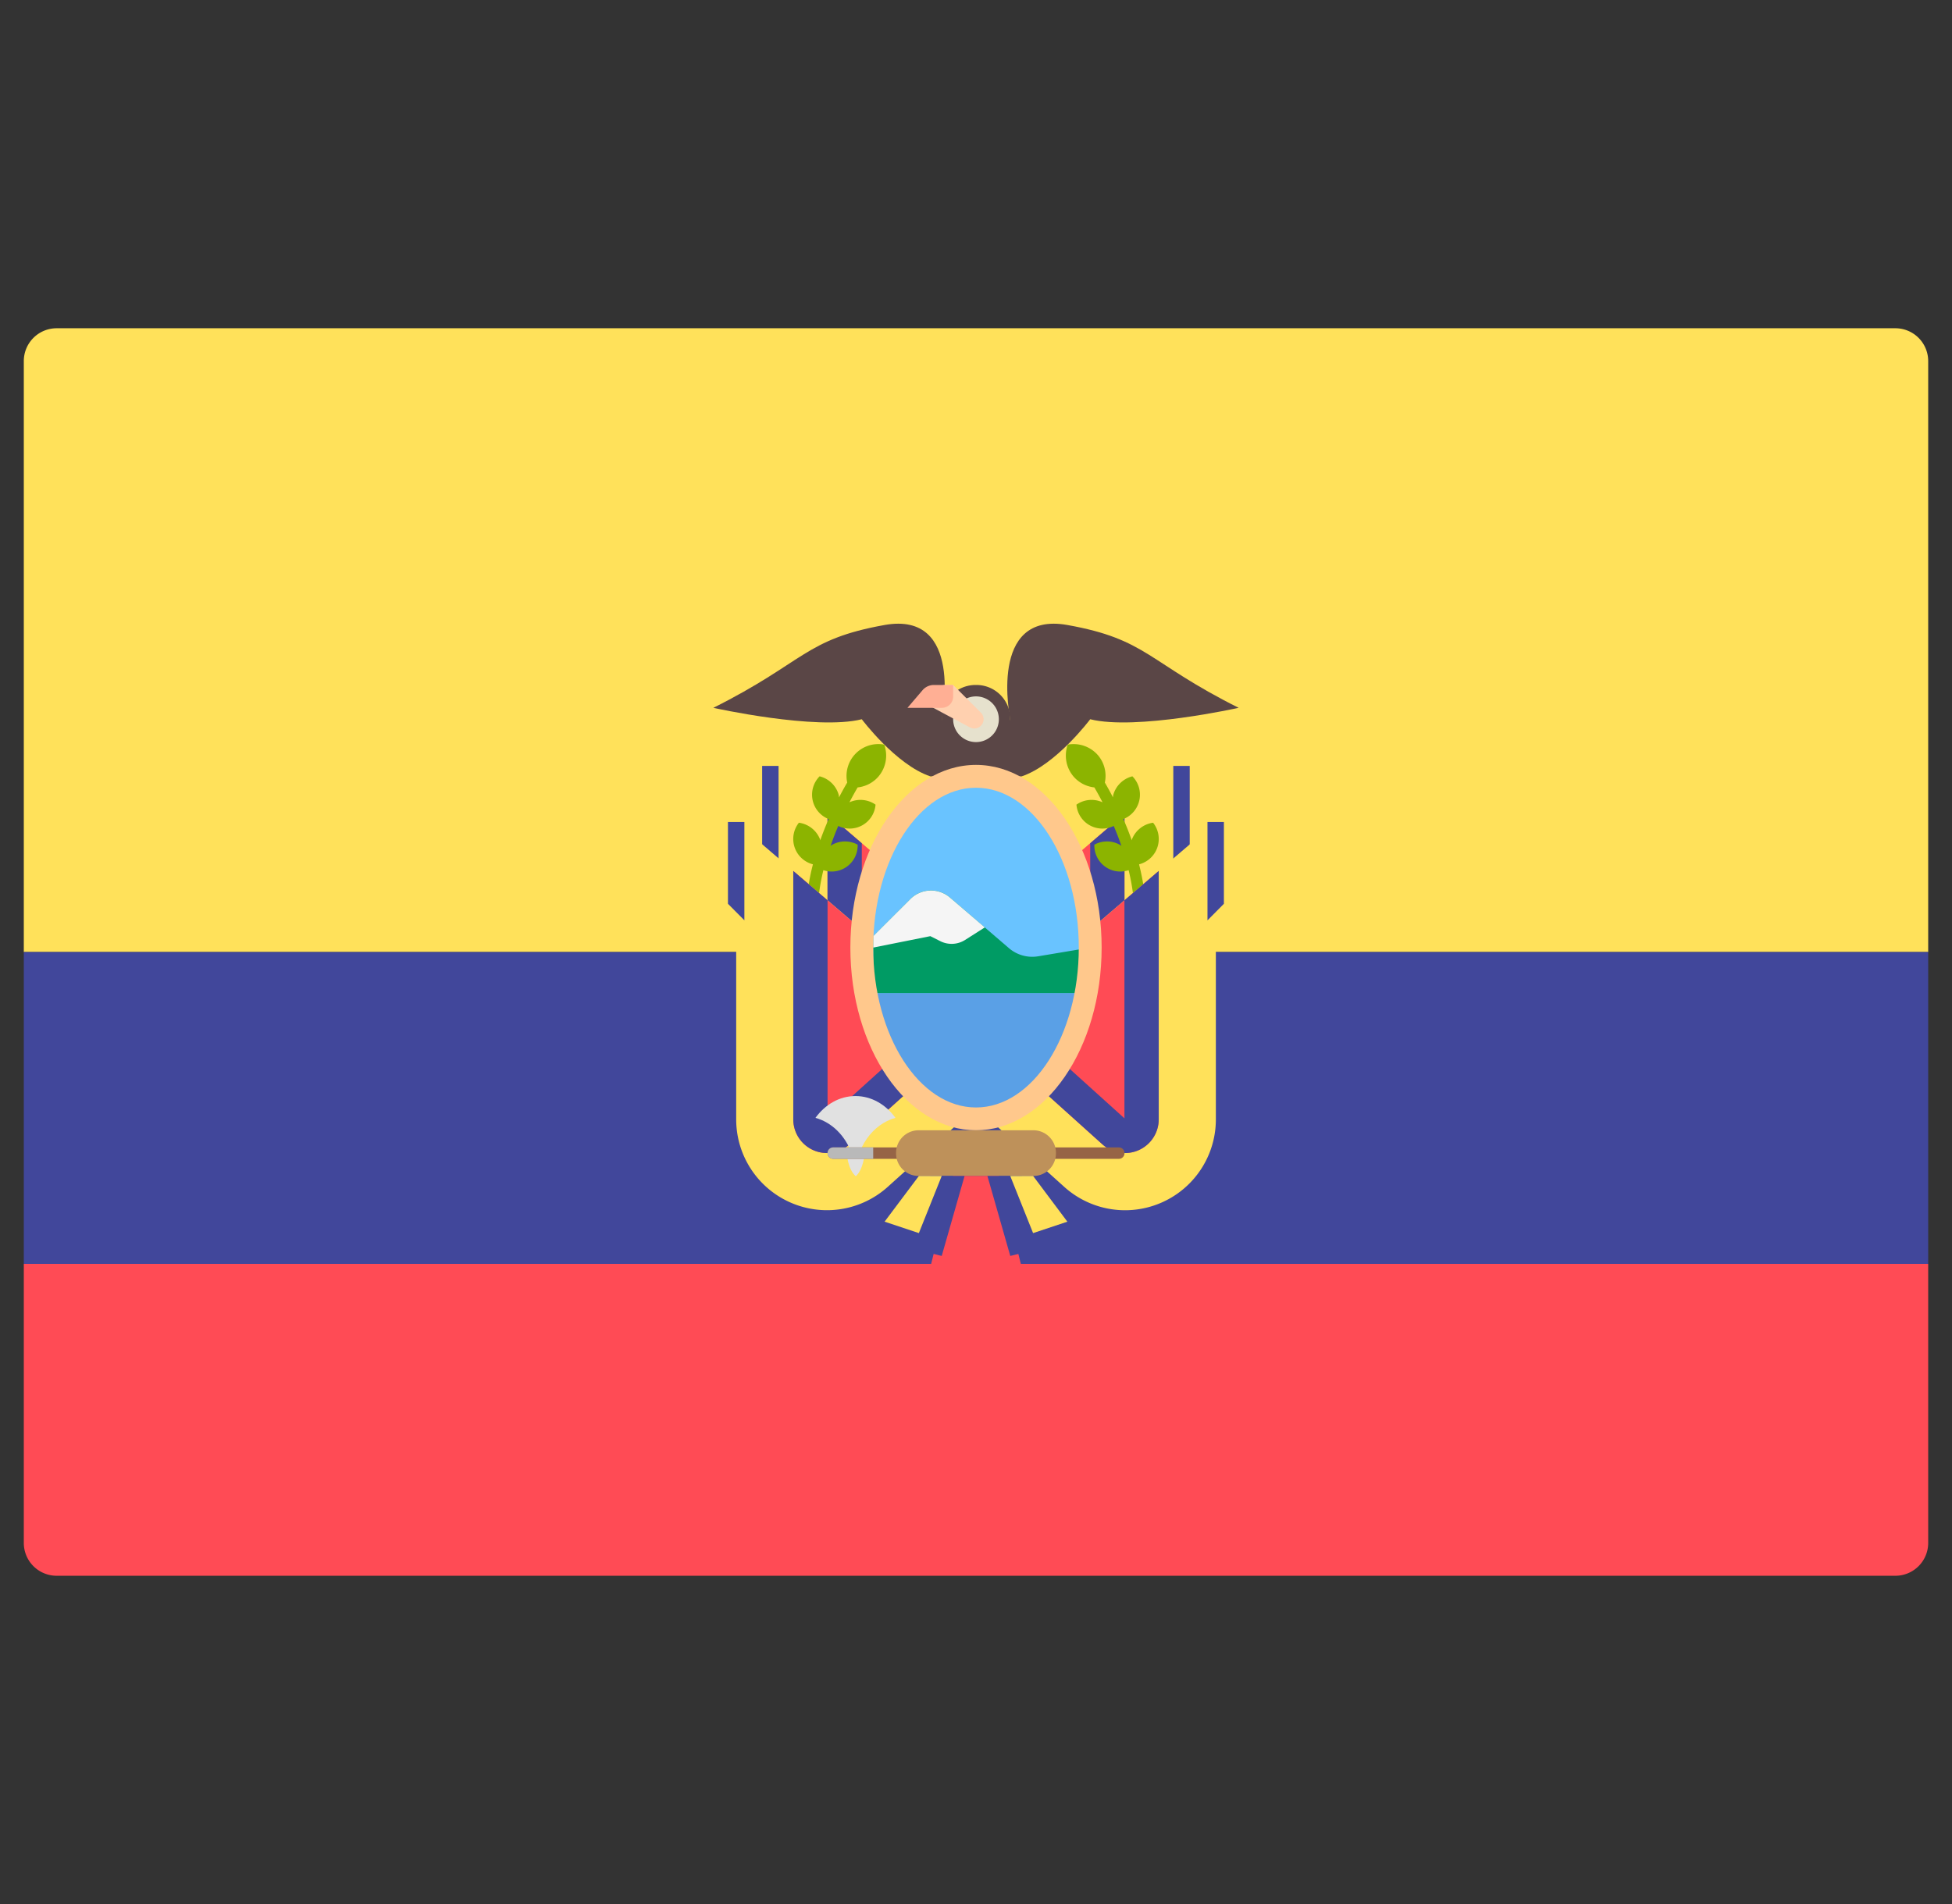 <svg width="41" height="40" fill="none" xmlns="http://www.w3.org/2000/svg"><rect width="100%" height="100%" fill="#333333" stroke="none"/><g clip-path="url(#clip0_1_865)"><path d="M40.5 26.552H.5v5.862a.69.69 0 00.69.69h38.62a.69.69 0 00.69-.69v-5.862z" fill="#FF4B55"/><path d="M40.5 20H.5V7.586a.69.69 0 01.69-.69h38.62a.69.69 0 01.69.69V20z" fill="#FFE15A"/><path d="M.5 20h40v6.552H.5V20z" fill="#41479B"/><path d="M19.78 20.387l5.038-4.318v6.25a1.907 1.907 0 01-3.183 1.416l-1.855-1.669v-1.68z" fill="#FFE15A"/><path d="M22.438 22.844l-1.458-1.312v-2.173l2.638-2.262v5.221a.708.708 0 01-1.18.526z" fill="#FF4B55"/><path d="M21.7 18.742v2.47l1.199 1.083v-4.58l.72-.618v5.221a.708.708 0 01-1.181.526l-1.458-1.312V19.36l.72-.617z" fill="#41479B"/><path d="M21.22 20.387l-5.038-4.318v6.25a1.907 1.907 0 003.183 1.416l1.855-1.669v-1.68z" fill="#FFE15A"/><path d="M18.562 22.844l1.458-1.312v-2.173l-2.638-2.262v5.221a.708.708 0 001.18.526z" fill="#FF4B55"/><path d="M19.3 18.742v2.47l-1.199 1.083v-4.58l-.72-.618v5.221a.708.708 0 001.181.526l1.458-1.312V19.36l-.72-.617zm5.344-2.651h.345v2.066h-.345V16.09zm-8.635 0h.344v2.066h-.345V16.09z" fill="#41479B"/><path d="M19.78 15.11s.48-2.28-1.2-1.98c-1.678.3-1.678.78-3.597 1.74 0 0 2.159.48 3.118.24 0 0 .72.96 1.44 1.2h.72l-.48-1.2zm1.44 0s-.48-2.28 1.199-1.98c1.68.3 1.68.78 3.598 1.74 0 0-2.159.48-3.118.24 0 0-.72.96-1.44 1.2h-.72l.48-1.2z" fill="#5A4646"/><path d="M21.22 16.309h-1.44v-1.208a.71.71 0 01.711-.711h.018a.71.71 0 01.71.71v1.209z" fill="#5A4646"/><path d="M20.5 15.59a.48.48 0 100-.96.48.48 0 000 .96z" fill="#E6E1CD"/><path d="M19.47 14.8l.902.481a.195.195 0 00.23-.31l-.582-.581h-.14a.41.41 0 00-.41.41z" fill="#FFD0AF"/><path d="M19.783 14.87h-.722l.316-.37a.313.313 0 01.238-.11h.405v.243a.236.236 0 01-.237.237z" fill="#FFAF94"/><path d="M22.546 16.31a.677.677 0 01-.118-.667.678.678 0 01.638.228.669.669 0 01.14.569c.059.101.116.205.17.31.003-.018.003-.036.008-.053a.558.558 0 01.401-.388.55.55 0 01-.19.898c.065.147.123.295.176.445.004-.009.004-.018.008-.027a.557.557 0 01.441-.341.55.55 0 01-.295.874c.083.33.139.678.139 1.03h-.24c0-.306-.047-.613-.118-.907a.546.546 0 01-.72-.536.552.552 0 01.553.013l.016.014a6.525 6.525 0 00-.162-.42.546.546 0 01-.783-.448.553.553 0 01.548-.049 6.975 6.975 0 00-.172-.313.671.671 0 01-.44-.232zm-4.092 0a.677.677 0 00.118-.667.669.669 0 00-.777.797c-.06.101-.117.205-.171.31-.004-.018-.003-.036-.008-.053a.557.557 0 00-.401-.388.55.55 0 00.19.898 6.756 6.756 0 00-.176.445c-.004-.009-.004-.018-.008-.027a.557.557 0 00-.441-.341.55.55 0 00.295.874 4.22 4.22 0 00-.139 1.03h.24c0-.306.047-.613.118-.907a.546.546 0 00.72-.536.552.552 0 00-.553.013l-.016.014c.049-.142.103-.282.162-.42a.546.546 0 00.783-.448.553.553 0 00-.548-.049c.054-.106.112-.21.172-.313a.67.67 0 00.44-.232z" fill="#8CB400"/><path d="M20.5 21.586l-5.037-4.317v6.248a1.907 1.907 0 003.182 1.418l1.855-1.67v-1.679z" fill="#FFE15A"/><path d="M17.843 24.043l1.457-1.312v-2.173l-2.638-2.261v5.22a.708.708 0 001.18.526z" fill="#FF4B55"/><path d="M18.58 19.942v2.47l-1.198 1.082v-4.58l-.72-.617v5.22a.708.708 0 001.18.526l1.459-1.312v-2.173l-.72-.616z" fill="#41479B"/><path d="M20.5 21.586l5.038-4.317v6.248a1.907 1.907 0 01-3.183 1.418l-1.855-1.67v-1.679z" fill="#FFE15A"/><path d="M23.157 24.043L21.7 22.731v-2.173l2.638-2.261v5.22a.708.708 0 01-1.18.526z" fill="#FF4B55"/><path d="M22.42 19.942v2.47l1.198 1.082v-4.58l.72-.617v5.22a.708.708 0 01-1.18.526l-1.459-1.312v-2.173l.72-.616z" fill="#41479B"/><path d="M20.5 23.506c1.325 0 2.399-1.612 2.399-3.599s-1.074-3.598-2.399-3.598-2.399 1.61-2.399 3.598c0 1.987 1.074 3.599 2.399 3.599z" fill="#69C3FF"/><path d="M18.341 20.867h4.318l.24-.96-1.093.183a.752.752 0 01-.613-.17l-1.24-1.065a.61.61 0 00-.832.032l-.78.78v1.2z" fill="#009B64"/><path d="M20.272 19.746l.413-.263-.733-.628a.612.612 0 00-.83.032l-.781.78v.24l1.2-.24.211.106a.528.528 0 00.52-.027z" fill="#F5F5F5"/><path d="M18.341 20.867l.24 1.439 1.2 1.2h.719l.96-.24.959-.96.24-1.44H18.34z" fill="#5AA0E6"/><path d="M20.5 23.745c-1.455 0-2.639-1.722-2.639-3.838s1.184-3.838 2.639-3.838c1.455 0 2.639 1.722 2.639 3.838s-1.184 3.838-2.639 3.838zm0-7.196c-1.19 0-2.159 1.507-2.159 3.358 0 1.852.969 3.359 2.159 3.359s2.159-1.507 2.159-3.359c0-1.851-.969-3.358-2.159-3.358z" fill="#FFC88C"/><path d="M18.808 23.484c-.201-.278-.5-.458-.84-.458-.339 0-.638.18-.84.458.344.095.624.373.757.74.055.154.084.317.083.48 0-.593.359-1.087.84-1.22z" fill="#E1E1E1"/><path d="M18.159 24.24s-.02.32-.183.47l-.007-.005c-.164-.15-.183-.47-.183-.47l.373.006z" fill="#E1E1E1"/><path d="M23.5 24.345h-6a.118.118 0 01-.118-.118v-.003c0-.066.053-.119.118-.119h6c.066 0 .119.053.119.119v.003a.118.118 0 01-.119.118z" fill="#966446"/><path d="M21.705 24.705h-2.41a.474.474 0 01-.474-.474v-.012a.474.474 0 01.474-.474h2.41a.474.474 0 01.474.474v.012a.474.474 0 01-.474.474z" fill="#BE915A"/><path d="M18.341 24.105h-.84a.12.12 0 00-.084.205.12.12 0 00.084.035h.84v-.24z" fill="#B9B9B9"/><path d="M20.5 24.705v2.192l-.96-.273.48-1.92h.48z" fill="#FF4B55"/><path d="M20.26 24.705l-.48 1.68-.96-.24.72-1.44h.72z" fill="#41479B"/><path d="M19.3 24.705l-.72.96.72.24.48-1.2h-.48z" fill="#FFE15A"/><path d="M20.5 24.705v2.192l.96-.273-.48-1.92h-.48z" fill="#FF4B55"/><path d="M20.74 24.705l.48 1.68.96-.24-.72-1.44h-.72z" fill="#41479B"/><path d="M21.7 24.705l.719.96-.72.24-.48-1.2h.48z" fill="#FFE15A"/><path d="M15.635 19.334l-.345-.347v-1.719h.345v2.066zm10.072-.347l-.345.348v-2.067h.345v1.719z" fill="#41479B"/></g><defs><clipPath id="clip0_1_865"><path fill="#fff" transform="translate(.5)" d="M0 0h40v40H0z"/></clipPath></defs></svg>